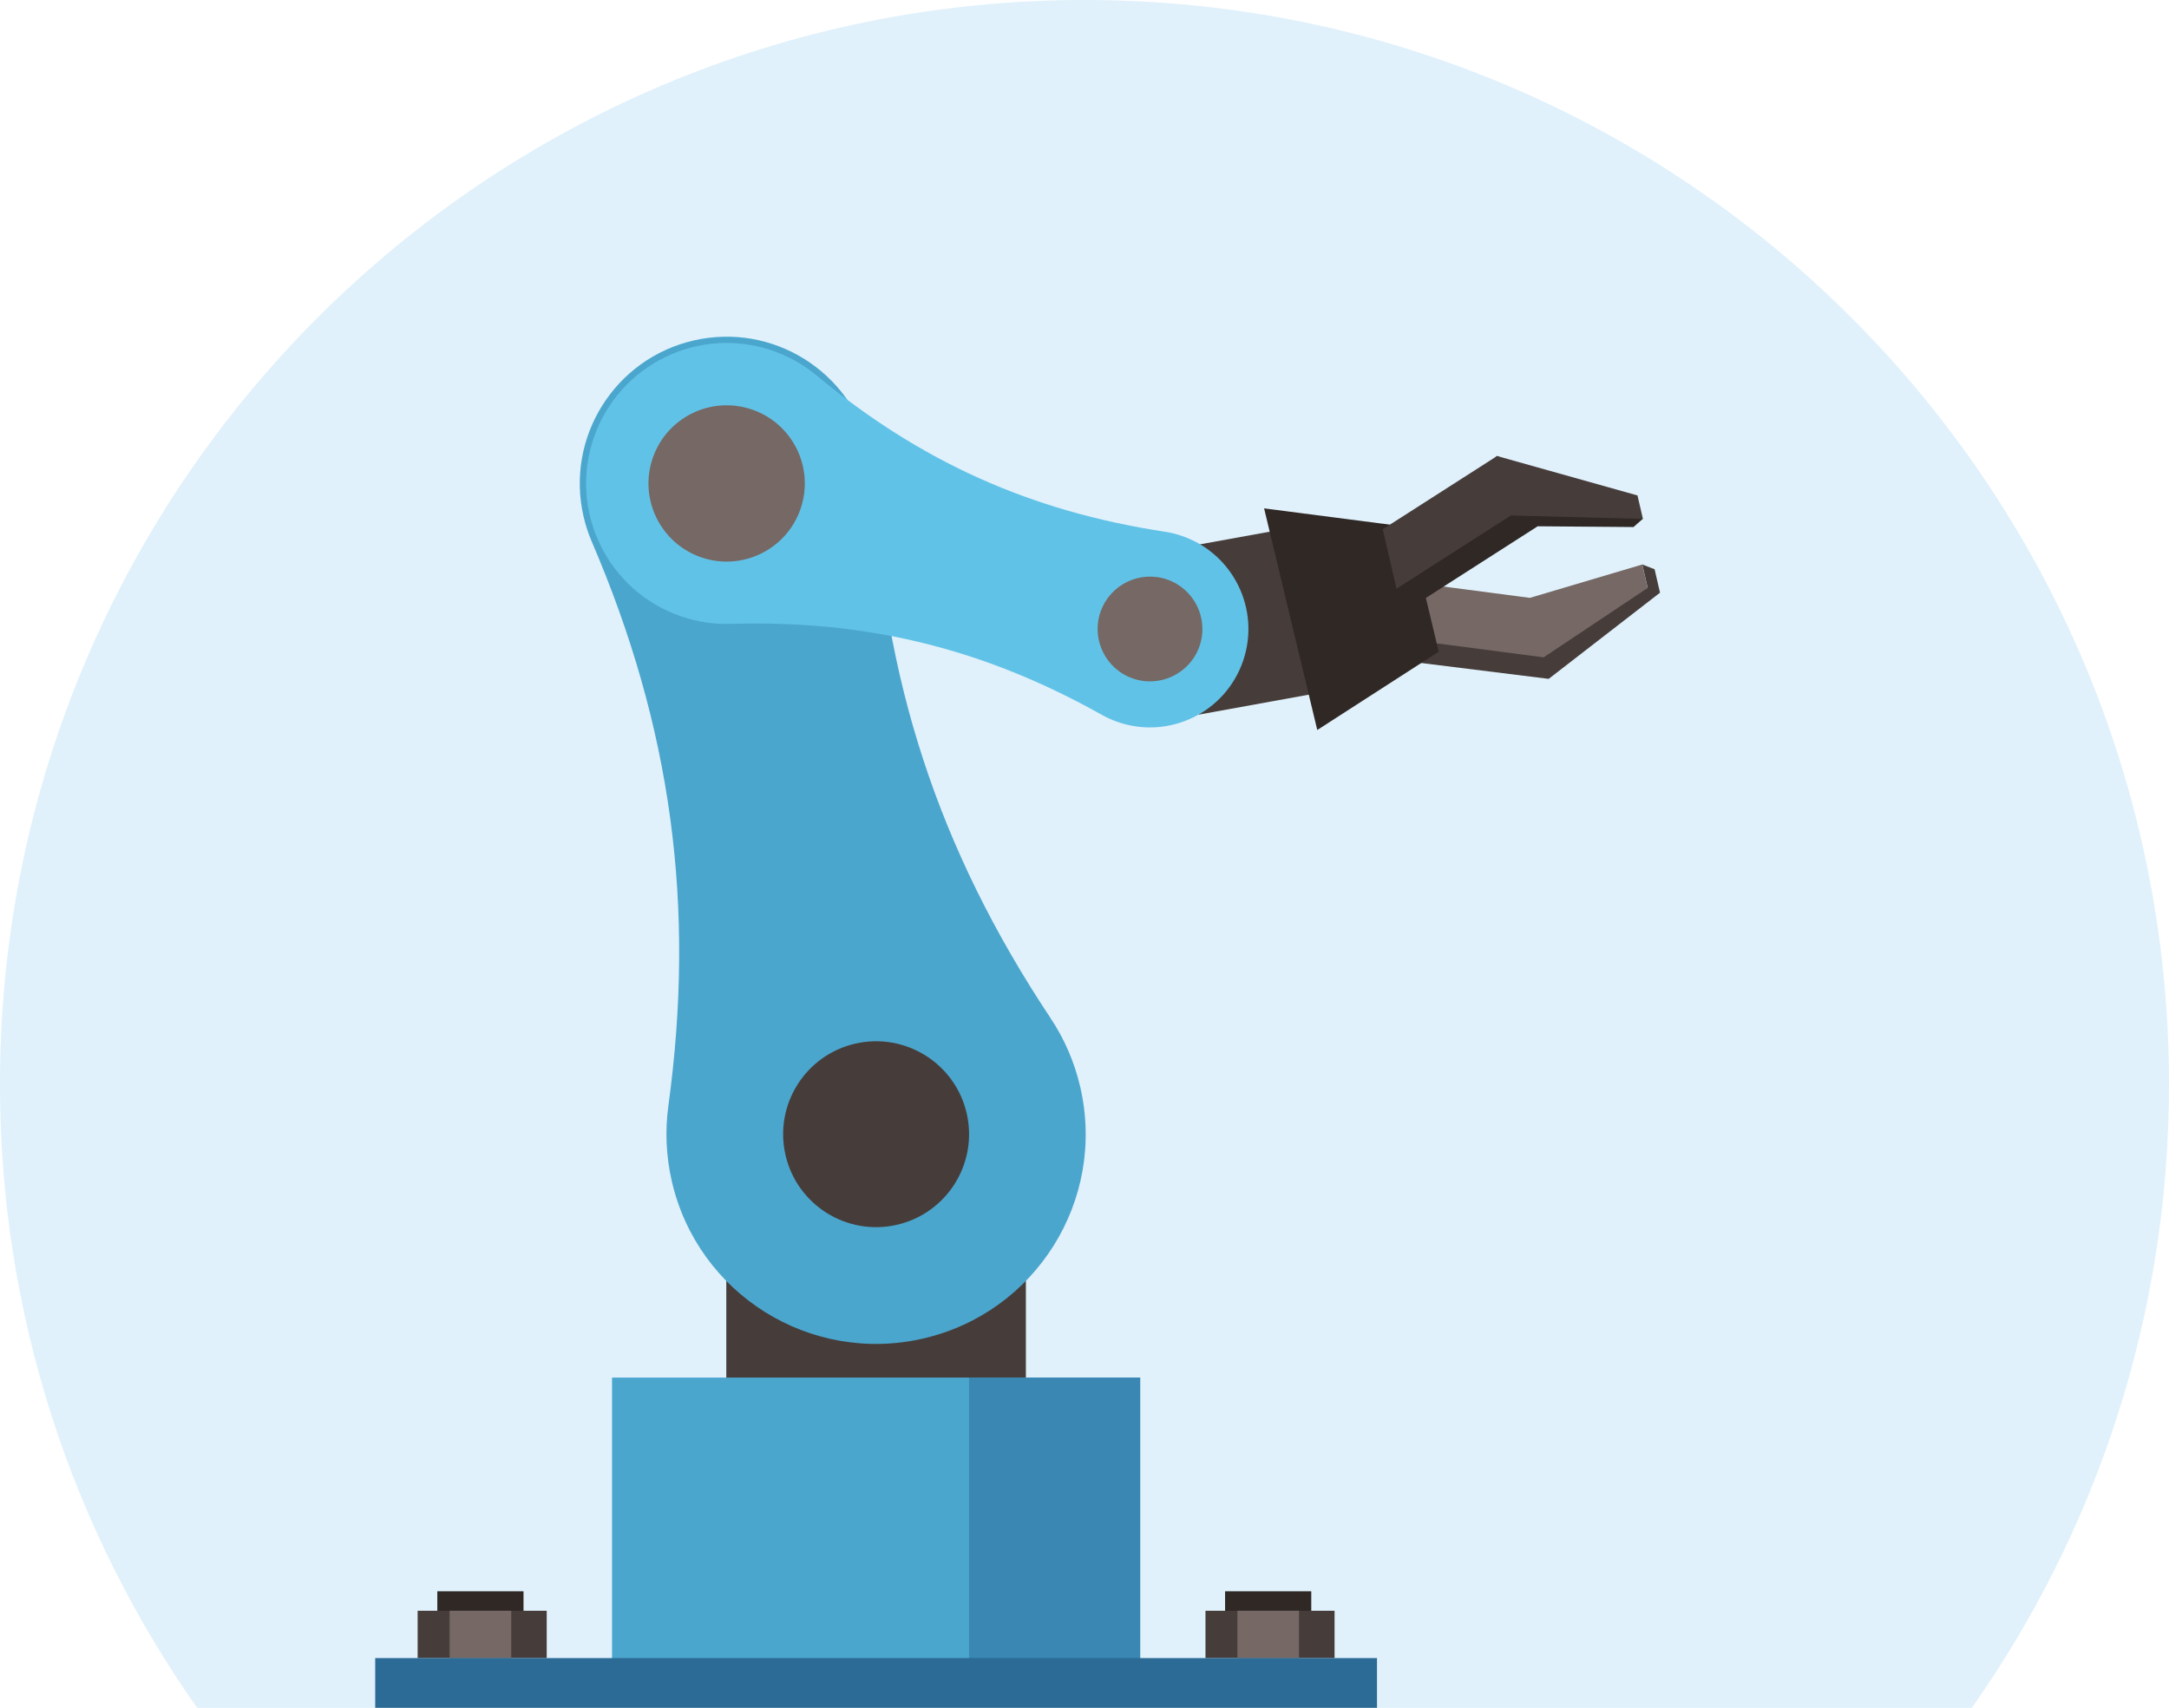 <svg xmlns="http://www.w3.org/2000/svg" version="1.1" xmlns:xlink="http://www.w3.org/1999/xlink" xmlns:svgjs="http://svgjs.com/svgjs" width="179.28mm" height="141.19mm"><svg width="179.28mm" height="141.19mm" version="1.1" viewBox="0 0 179.28 141.19" xmlns="http://www.w3.org/2000/svg">
 <g transform="translate(-17.73 -66.553)" fill-rule="evenodd">
  <path d="m107.37 66.553c49.508 0 89.641 40.134 89.641 89.642 0 19.187-6.031 36.964-16.297 51.544h-146.69c-10.266-14.58-16.297-32.357-16.297-51.544 0-49.508 40.134-89.642 89.642-89.642" fill="#e0f1fb"></path>
  <path d="m154.94 115.55-9.202 7.125-11.174-1.389 1.716-1.51 17.64-4.619-0.449-1.94 1.02 0.394 0.449 1.939" fill="#463d3b"></path>
  <path d="m123.22 110.41 3.125 13.492-9.514 1.727-3.126-13.493 9.515-1.727" fill="#463d3b"></path>
  <path d="m144.18 115.98 9.285-2.757 0.449 1.94-8.594 5.734-11.192-1.468-1.14-4.918 11.192 1.468" fill="#766864"></path>
  <path d="m134.18 110.13 2.47 10.3-10.04 6.472-4.395-18.322 11.964 1.55" fill="#2f2825"></path>
  <path d="m90.144 148.43h3.08e-4c6.81 0 12.381 5.57 12.381 12.381v21.581h-24.763v-21.581c0-6.811 5.571-12.381 12.381-12.381" fill="#463d3b"></path>
  <path d="m104.57 150.73c1.128 1.696 1.974 3.619 2.457 5.721 2.141 9.325-3.682 18.62-13.007 20.762-9.325 2.141-18.621-3.683-20.762-13.008-0.483-2.101-0.56-4.202-0.285-6.219 2.263-16.56 0.262-31.3-6.332-46.658-0.284-0.661-0.513-1.359-0.68-2.087-1.5-6.532 2.58-13.044 9.113-14.544 6.533-1.5 13.045 2.58 14.545 9.113 0.167 0.728 0.265 1.454 0.298 2.175 0.765 16.695 5.395 30.832 14.655 44.746" fill="#4ba6ce"></path>
  <path d="m78.141 118.13c-1.364 0.042-2.759-0.159-4.125-0.628-6.065-2.086-9.29-8.693-7.205-14.757 2.086-6.064 8.692-9.29 14.757-7.205 1.367 0.47 2.59 1.17 3.639 2.041 8.621 7.154 17.718 11.239 28.792 12.927 0.477 0.072 0.955 0.189 1.428 0.352 4.249 1.461 6.509 6.089 5.048 10.338-1.461 4.249-6.089 6.509-10.338 5.048-0.473-0.163-0.922-0.365-1.342-0.602-9.772-5.479-19.456-7.853-30.654-7.514" fill="#61c2e7"></path>
  <path d="m83.9 108.62c-1.16 3.374-4.836 5.168-8.209 4.009-3.374-1.161-5.168-4.836-4.009-8.21 1.16-3.374 4.836-5.168 8.21-4.008 3.374 1.159 5.168 4.835 4.008 8.209" fill="#766864"></path>
  <path d="m88.425 152.83c4.136-0.95 8.259 1.633 9.209 5.769 0.949 4.136-1.634 8.259-5.77 9.209-4.136 0.949-8.259-1.633-9.209-5.77-0.95-4.136 1.634-8.259 5.77-9.209" fill="#463d3b"></path>
  <path d="m116.88 119.96c-0.778 2.261-3.241 3.464-5.503 2.687-2.261-0.777-3.464-3.241-2.687-5.502 0.778-2.261 3.241-3.464 5.503-2.687 2.261 0.778 3.464 3.242 2.687 5.503" fill="#766864"></path>
  <path d="m68.318 205.69h43.653v-25.252h-43.653v25.252" fill="#4ba6ce"></path>
  <path d="m118.99 202.02h7.123v-3.915h-7.123v3.915" fill="#2f2825"></path>
  <path d="m117.37 203.63h10.669v-3.915h-10.669v3.915" fill="#463d3b"></path>
  <path d="m120.01 203.63h5.09v-3.915h-5.09v3.915" fill="#766864"></path>
  <path d="m53.877 202.02h7.124v-3.915h-7.124v3.915" fill="#2f2825"></path>
  <path d="m52.251 203.63h10.668v-3.915h-10.668v3.915" fill="#463d3b"></path>
  <path d="m54.894 203.63h5.09v-3.915h-5.09v3.915" fill="#766864"></path>
  <path d="m97.829 205.69h14.142v-25.252h-14.142v25.252" fill="#3987b2"></path>
  <path d="m48.743 207.74h82.803v-4.111h-82.803v4.111" fill="#2c6b96"></path>
  <path d="m144.83 110.06-9.409 6.03-2.268-0.875 6.675-9.121-0.079-0.339 1.715-1.51 12.056 5.198-0.772 0.681-7.918-0.064" fill="#2f2825"></path>
  <path d="m142.61 109.17 10.917 0.28-0.45-1.939-11.606-3.259-9.45 6.052 1.139 4.918 9.45-6.052" fill="#463d3b"></path>
 </g>
</svg><style>@media (prefers-color-scheme: light) { :root { filter: none; } }
</style></svg>